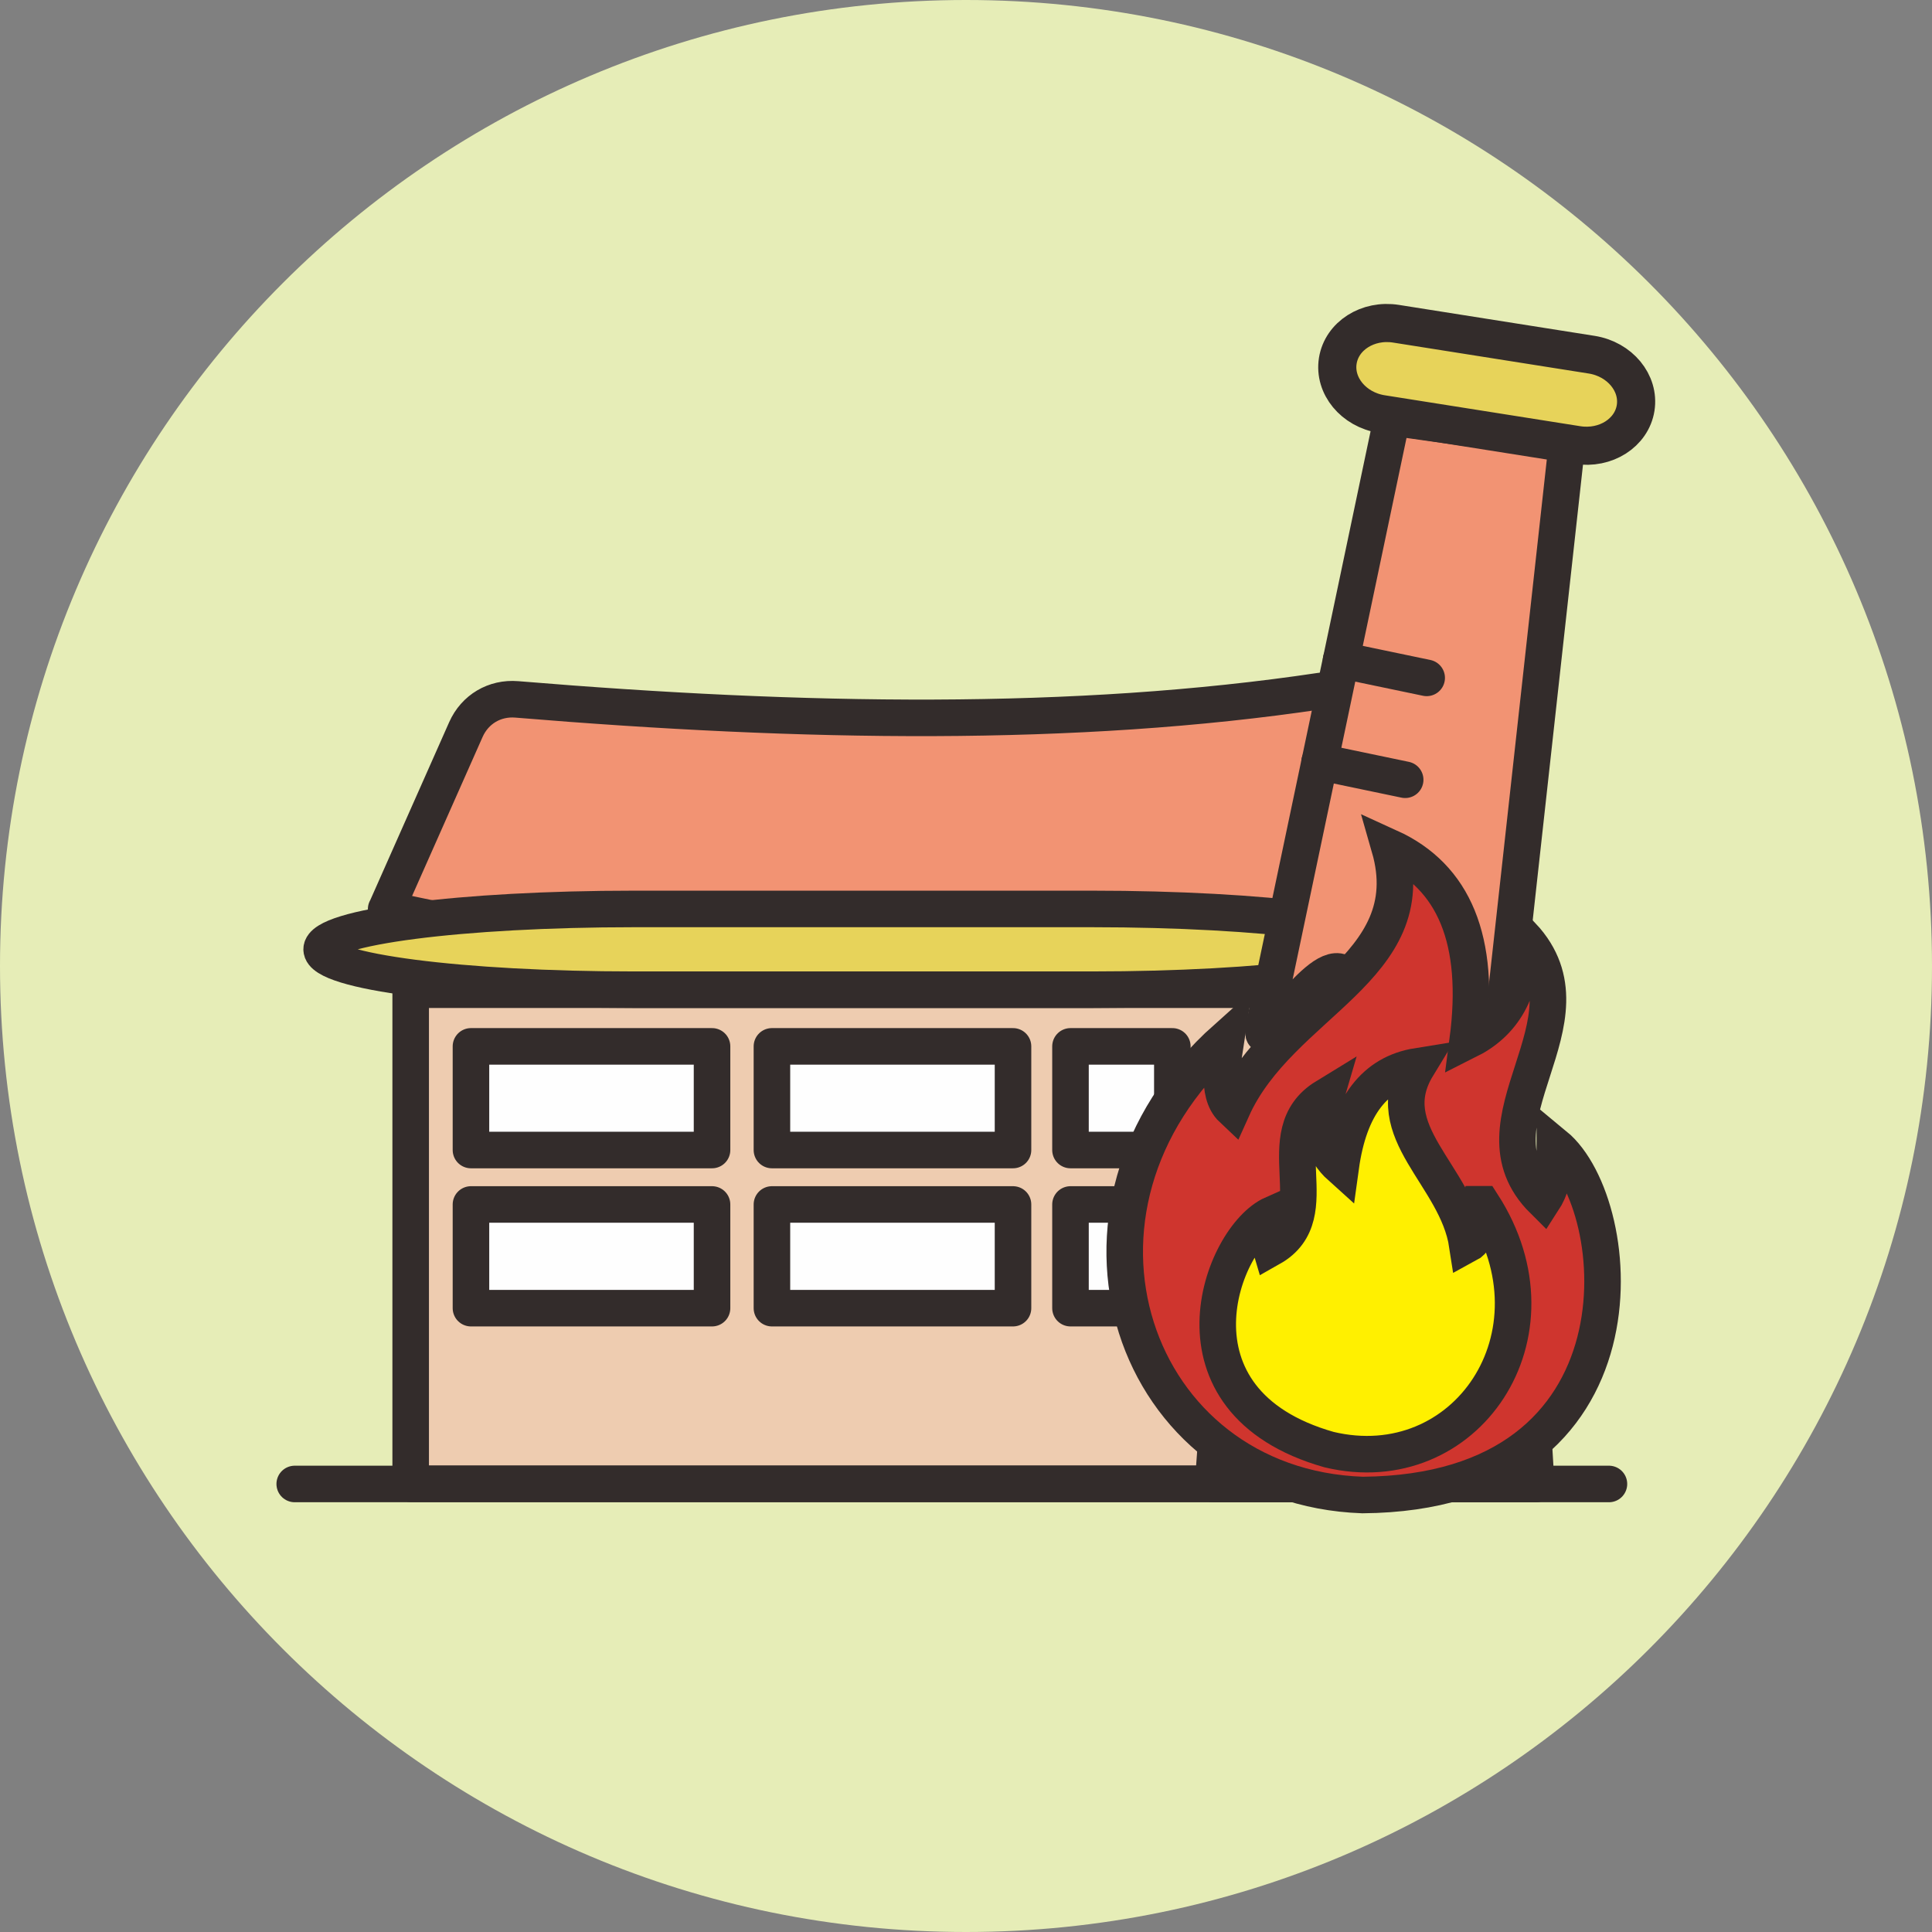 <svg fill="none" height="60" viewBox="0 0 60 60" width="60" xmlns="http://www.w3.org/2000/svg">
    <rect x="0" y="0" width="60" height="60" fill="#808080" stroke="none"/>
    <g id="Layer_x0020_1">
        <g id="_2562801386512">
            <path
                d="M30 60C46.569 60 60 46.569 60 30C60 13.431 46.569 0 30 0C13.431 0 0 13.431 0 30C0 46.569 13.431 60 30 60Z"
                fill="#E6EDB7" id="Vector" />
            <path clip-rule="evenodd"
                d="M11.998 28.228L14.469 22.656C14.75 22.026 15.362 21.664 16.048 21.72C24.921 22.456 33.394 22.6 41.019 21.458L44.195 24.802L42.354 29.738C42.354 29.738 33.157 29.488 32.483 29.488C31.815 29.488 20.272 29.488 19.018 29.488C17.764 29.488 11.992 28.234 11.992 28.234L11.998 28.228Z"
                fill="#F29373" fill-rule="evenodd" id="Vector_2" stroke="#332C2B"
                stroke-linecap="round" stroke-linejoin="round" stroke-miterlimit="22.926"
                stroke-width="1.135" />
            <path d="M46.791 30.736H12.754V46.079H46.791V30.736Z" fill="#EECCB0" id="Vector_3"
                stroke="#332C2B" stroke-linecap="round" stroke-linejoin="round"
                stroke-miterlimit="22.926" stroke-width="1.135" />
            <path d="M9.153 46.086H49.967" id="Vector_4" stroke="#332C2B" stroke-linecap="round"
                stroke-linejoin="round" stroke-miterlimit="22.926" stroke-width="1.135" />
            <path
                d="M33.912 28.228H19.686C14.331 28.228 9.989 28.79 9.989 29.482C9.989 30.175 14.331 30.736 19.686 30.736H33.912C39.267 30.736 43.608 30.175 43.608 29.482C43.608 28.79 39.267 28.228 33.912 28.228Z"
                fill="#E7D35A" id="Vector_5" stroke="#332C2B" stroke-linecap="round"
                stroke-linejoin="round" stroke-miterlimit="22.926" stroke-width="1.135" />
            <path clip-rule="evenodd"
                d="M43.234 12.966L39.259 31.866C39.003 33.07 40.856 29.85 41.643 30.193C42.279 30.468 42.185 31.778 43.065 31.99C43.795 32.165 44.937 30.98 45.992 31.654C46.603 32.047 46.241 33.207 45.867 33.831C45.574 34.318 45.068 33.588 44.613 33.619C43.983 33.669 44.401 34.605 44.114 35.085C43.677 35.803 42.466 35.815 42.192 35.004C42.005 34.443 42.317 33.968 41.942 33.831C40.782 33.401 39.596 33.581 38.51 34.586C38.23 38.417 37.955 42.255 37.674 46.086C41.019 46.086 44.363 46.086 47.708 46.086C47.402 40.969 47.096 35.853 46.79 30.742C47.414 25.071 48.044 19.399 48.669 13.721C46.859 13.471 45.043 13.222 43.234 12.966Z"
                fill="#F29373" fill-rule="evenodd" id="Vector_6" stroke="#332C2B"
                stroke-linecap="round" stroke-linejoin="round" stroke-miterlimit="22.926"
                stroke-width="1.135" />
            <path d="M22.113 32.496H14.626V35.715H22.113V32.496Z" fill="#FEFEFE" id="Vector_7"
                stroke="#332C2B" stroke-linecap="round" stroke-linejoin="round"
                stroke-miterlimit="22.926" stroke-width="1.135" />
            <path d="M31.46 32.496H23.973V35.715H31.46V32.496Z" fill="#FEFEFE" id="Vector_8"
                stroke="#332C2B" stroke-linecap="round" stroke-linejoin="round"
                stroke-miterlimit="22.926" stroke-width="1.135" />
            <path d="M22.113 37.406H14.626V40.626H22.113V37.406Z" fill="#FEFEFE" id="Vector_9"
                stroke="#332C2B" stroke-linecap="round" stroke-linejoin="round"
                stroke-miterlimit="22.926" stroke-width="1.135" />
            <path d="M31.46 37.406H23.973V40.626H31.46V37.406Z" fill="#FEFEFE" id="Vector_10"
                stroke="#332C2B" stroke-linecap="round" stroke-linejoin="round"
                stroke-miterlimit="22.926" stroke-width="1.135" />
            <path d="M36.408 32.496H33.245V35.715H36.408V32.496Z" fill="#FEFEFE"
                id="Vector_11" stroke="#332C2B" stroke-linecap="round" stroke-linejoin="round"
                stroke-miterlimit="22.926" stroke-width="1.135" />
            <path d="M36.408 37.406H33.245V40.626H36.408V37.406Z" fill="#FEFEFE" id="Vector_12"
                stroke="#332C2B" stroke-linecap="round" stroke-linejoin="round"
                stroke-miterlimit="22.926" stroke-width="1.135" />
            <path
                d="M49.43 11.015L43.355 10.054C42.479 9.915 41.669 10.431 41.546 11.206C41.423 11.98 42.035 12.721 42.911 12.86L48.986 13.821C49.863 13.96 50.673 13.444 50.796 12.669C50.918 11.894 50.307 11.154 49.43 11.015Z"
                fill="#E7D35A" id="Vector_13" stroke="#332C2B" stroke-linecap="round"
                stroke-linejoin="round" stroke-miterlimit="22.926" stroke-width="1.184" />
            <path d="M43.153 39.484H47.321" id="Vector_14" stroke="#332C2B"
                stroke-linecap="round" stroke-linejoin="round" stroke-miterlimit="22.926"
                stroke-width="1.135" />
            <path d="M43.583 43.116H37.88" id="Vector_15" stroke="#332C2B"
                stroke-linecap="round" stroke-linejoin="round" stroke-miterlimit="22.926"
                stroke-width="1.135" />
            <path d="M43.639 24.216L40.981 23.661" id="Vector_16" stroke="#332C2B"
                stroke-linecap="round" stroke-linejoin="round" stroke-miterlimit="22.926"
                stroke-width="1.135" />
            <path d="M44.307 21.052L41.649 20.497" id="Vector_17" stroke="#332C2B"
                stroke-linecap="round" stroke-linejoin="round" stroke-miterlimit="22.926"
                stroke-width="1.135" />
            <g id="Group">
                <path clip-rule="evenodd"
                    d="M38.086 32.246C32.159 37.544 35.148 46.179 42.317 46.429C51.364 46.354 50.528 37.419 48.288 35.572C48.288 36.545 48.12 36.976 47.926 37.275C45.449 34.817 49.748 31.716 47.277 29.064C47.315 30.805 46.653 31.785 45.58 32.321C45.992 29.195 45.156 27.223 43.153 26.312C44.239 30.087 39.752 31.129 38.267 34.436C37.743 33.943 37.999 32.827 38.086 32.246Z"
                    fill="#CF352E" fill-rule="evenodd" id="Vector_18" stroke="#332C2B"
                    stroke-miterlimit="22.926" stroke-width="1.135" />
                <path clip-rule="evenodd"
                    d="M46.036 37.4C48.65 41.456 45.512 46.03 41.275 45.019C35.996 43.521 37.918 38.423 39.528 37.706C39.372 38.274 39.403 38.554 39.465 38.76C41.312 37.718 39.291 35.21 41.169 34.062C40.87 35.073 41.094 35.753 41.637 36.24C41.899 34.343 42.704 33.326 44.02 33.114C42.779 35.148 45.237 36.483 45.568 38.654C45.955 38.448 45.986 37.756 46.023 37.4H46.036Z"
                    fill="#FFF000" fill-rule="evenodd" id="Vector_19" stroke="#332C2B"
                    stroke-miterlimit="22.926" stroke-width="1.135" />
            </g>
        </g>
    </g>
</svg>

